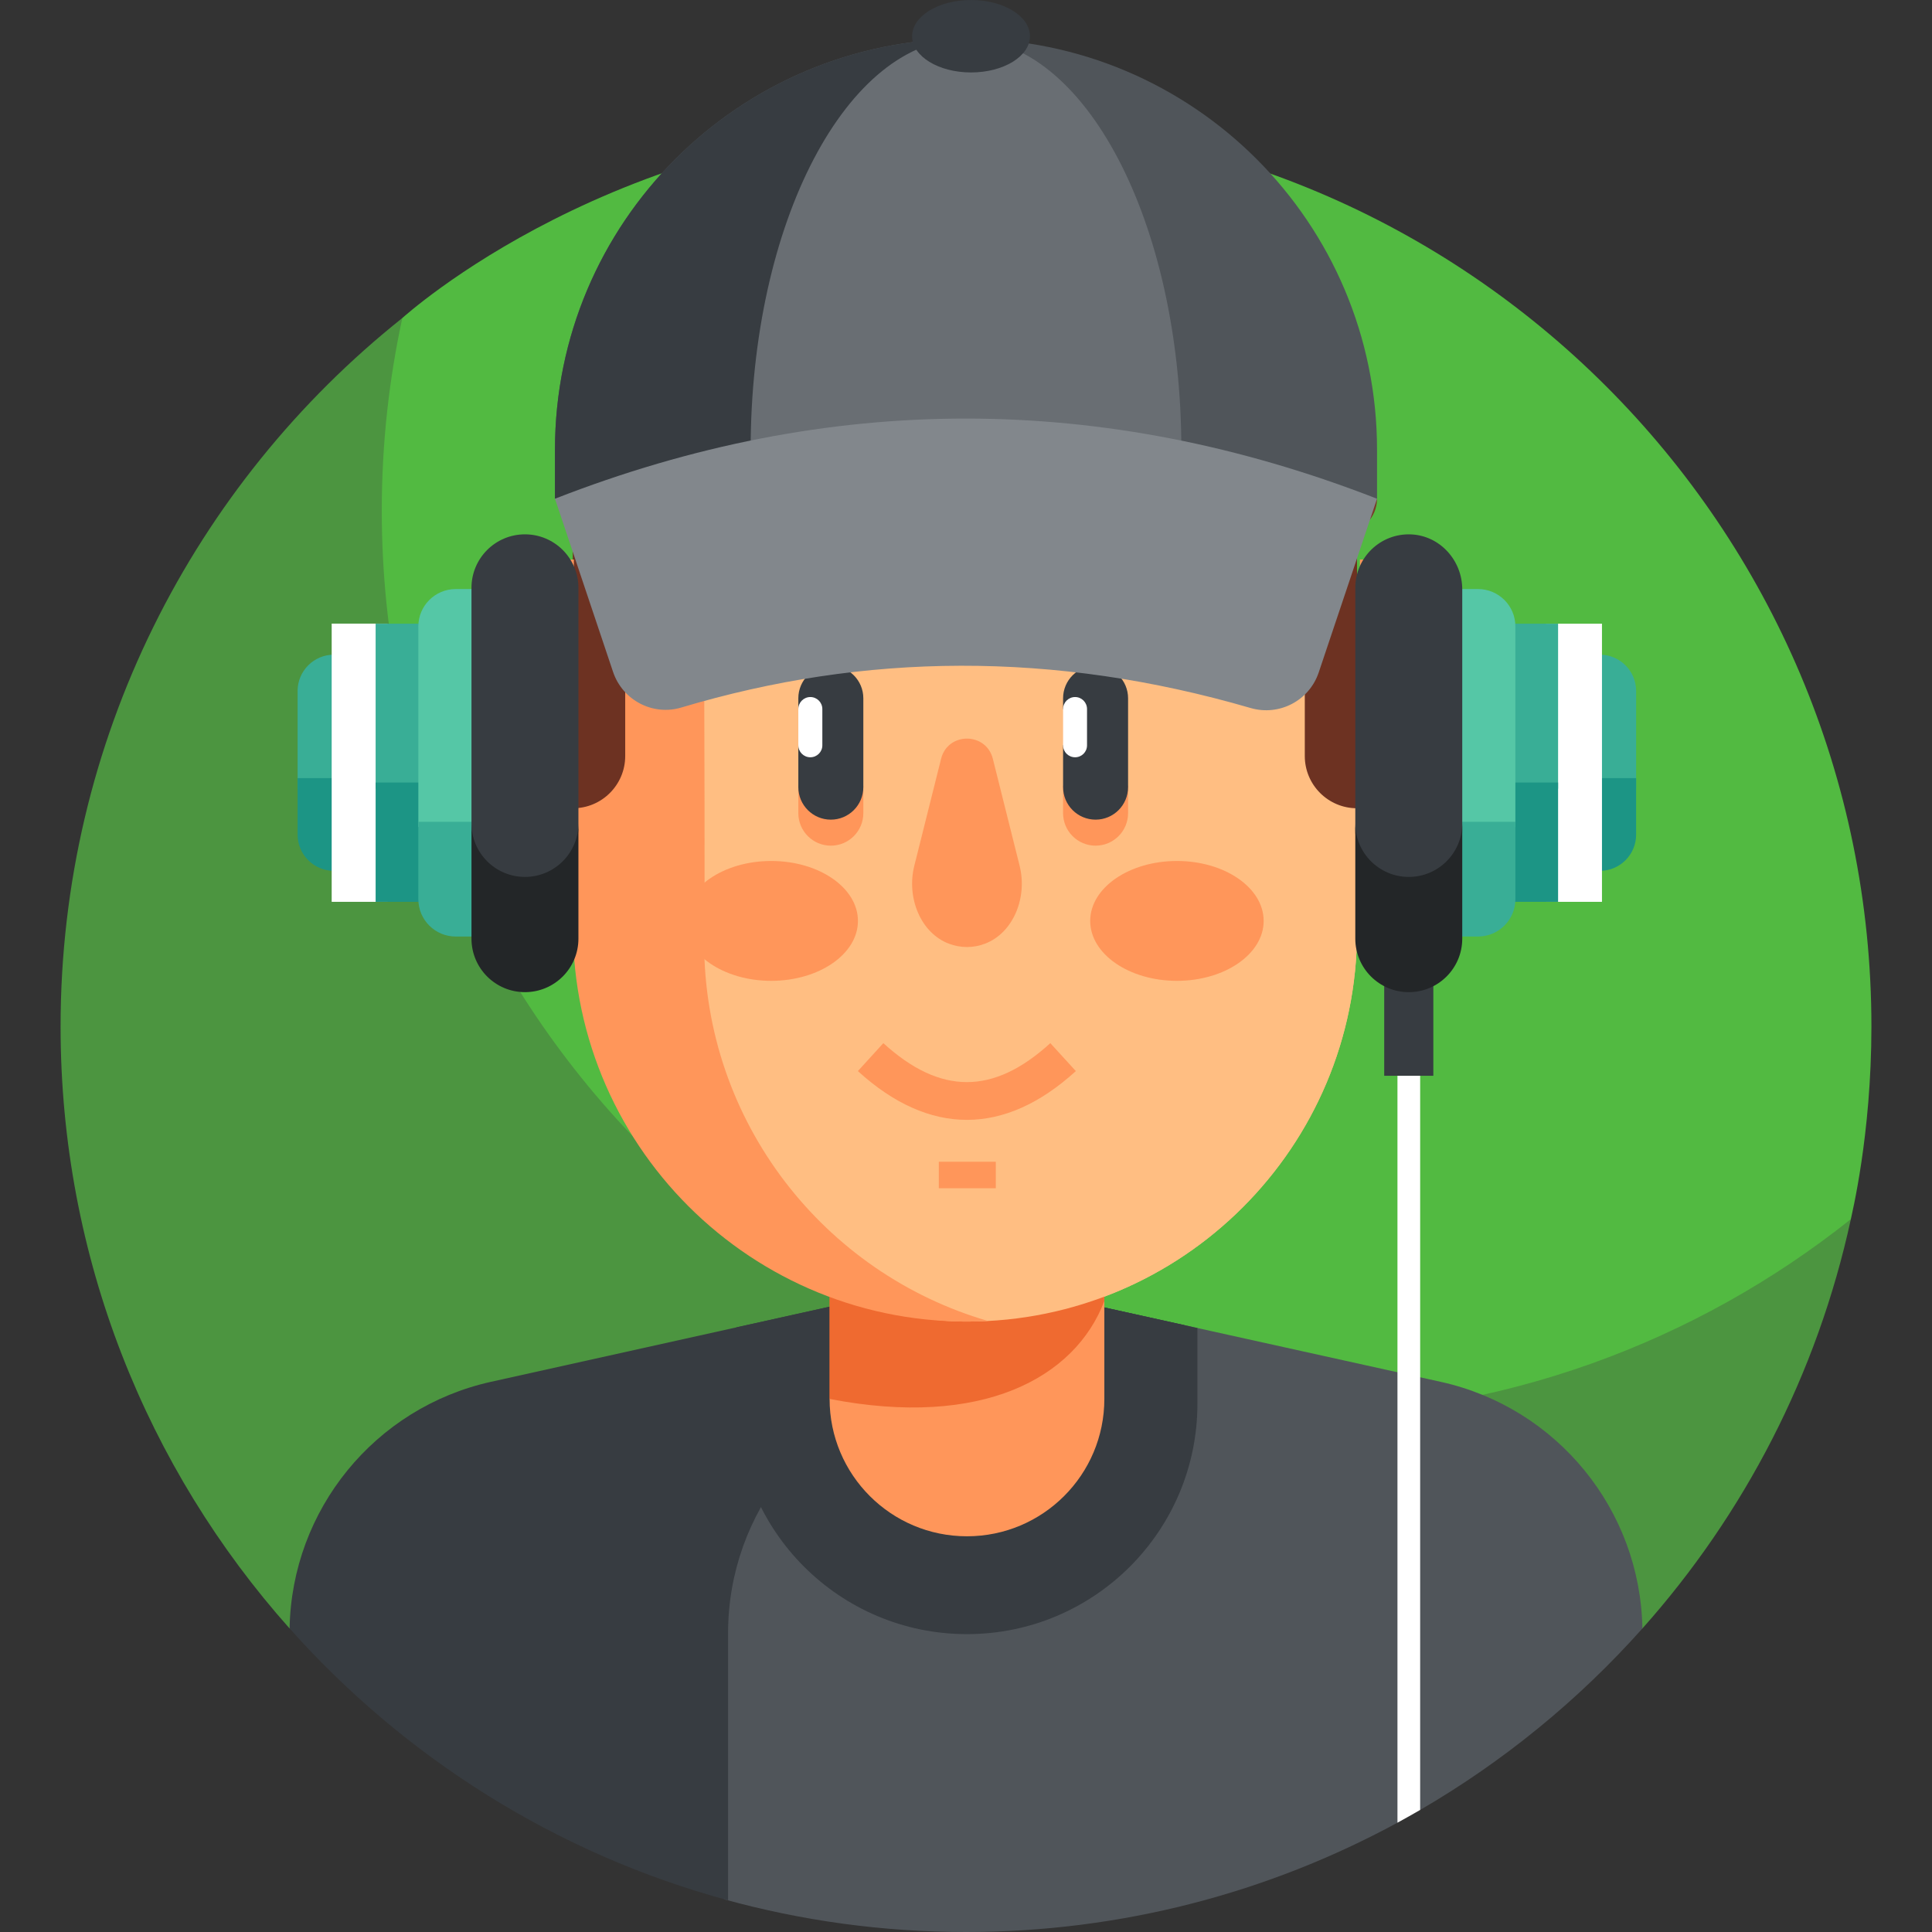 <svg width="28" height="28" viewBox="0 0 28 28" fill="none" xmlns="http://www.w3.org/2000/svg">
<rect x="0" y="0" width="28" height="28" fill="#333333" stroke="none"/>
<g clip-path="url(#clip0_474_32167)">
<path d="M14 1.756C8.951 1.756 5.84 4.604 5.831 4.609C5.831 4.609 5.702 4.77 5.678 4.878C5.481 5.75 5.298 6.919 5.298 7.772C5.298 15.019 11.409 20.892 18.656 20.892C21.447 20.892 24.552 19.555 26.63 17.947C26.677 17.911 26.824 17.669 26.824 17.669C26.833 17.613 27.122 16.461 27.122 14.878C27.122 7.631 21.247 1.756 14 1.756Z" fill="#52BA41"/>
<path d="M18.655 20.522C11.408 20.522 5.533 14.647 5.533 7.4C5.533 6.442 5.636 5.508 5.831 4.609C2.813 7.013 0.878 10.72 0.878 14.878C0.878 18.226 2.132 21.282 4.196 23.6L23.803 23.601C25.273 21.951 26.335 19.924 26.824 17.669C24.582 19.454 21.743 20.522 18.655 20.522Z" fill="#4C9540"/>
<path d="M20.061 14.072H20.773V15.591H20.061V14.072Z" fill="#373C41"/>
<path d="M19.558 12.742L19.379 11.317L19.558 9.381C20.29 9.381 20.993 9.975 20.993 10.707V11.416C20.993 12.148 20.29 12.742 19.558 12.742Z" fill="#FF965A"/>
<path d="M19.615 11.74L19.543 11.165L19.615 10.383C19.911 10.383 20.195 10.623 20.195 10.918V11.205C20.195 11.5 19.911 11.74 19.615 11.74Z" fill="#EF6A30"/>
<path d="M8.399 12.444L8.578 11.019L8.399 9.084C7.667 9.084 6.964 9.677 6.964 10.409V11.118C6.964 11.851 7.667 12.444 8.399 12.444Z" fill="#FF965A"/>
<path d="M8.341 11.442L8.413 10.867L8.341 10.085C8.046 10.085 7.762 10.325 7.762 10.62V10.907C7.762 11.202 8.046 11.442 8.341 11.442Z" fill="#EF6A30"/>
<path d="M20.882 20.027L13.986 18.502C11.948 18.954 10.498 20.761 10.498 22.848V27.527C11.613 27.835 12.787 28 14.001 28C16.256 28 18.388 27.428 20.253 26.416L20.417 26.051L20.582 26.231C21.79 25.529 22.877 24.64 23.803 23.601C23.773 21.881 22.567 20.401 20.882 20.027Z" fill="#50555A"/>
<path d="M4.197 23.6C5.865 25.473 8.061 26.865 10.552 27.541V23.666C10.552 21.918 11.767 20.405 13.473 20.026L17.169 19.206L13.985 18.502L7.117 20.026C5.432 20.4 4.228 21.88 4.197 23.6Z" fill="#373C41"/>
<path d="M14.014 23.683C15.858 23.683 17.354 22.188 17.354 20.343V19.247L13.986 18.502L10.674 19.237V20.343C10.674 22.188 12.169 23.683 14.014 23.683Z" fill="#373C41"/>
<path d="M14.014 22.265C12.914 22.265 12.023 21.374 12.023 20.274L16.005 15.813V20.274C16.005 21.374 15.114 22.265 14.014 22.265Z" fill="#FF965A"/>
<path d="M19.416 8.826C19.416 7.009 18.25 5.347 16.433 5.347H11.594C11.076 5.347 10.601 5.483 10.187 5.719V15.325C10.187 17.421 11.873 19.137 13.969 19.153C13.984 19.153 13.999 19.153 14.014 19.153C17.136 19.153 19.667 16.622 19.667 13.499V11.714L19.416 8.826Z" fill="#FFBE82"/>
<path d="M12.021 15.813V20.274C14.236 20.704 15.581 19.967 16.004 18.858V15.813H12.021Z" fill="#EF6A30"/>
<path d="M19.416 8.826C19.416 7.009 18.25 5.347 16.433 5.347H11.594C11.076 5.347 10.601 5.483 10.187 5.719V15.325C10.187 17.421 11.873 19.137 13.969 19.153C13.984 19.153 13.999 19.153 14.014 19.153C17.136 19.153 19.667 16.622 19.667 13.499V11.714L19.416 8.826Z" fill="#FFBE82"/>
<path d="M11.57 11.386V11.785C11.57 12.045 11.781 12.256 12.041 12.256C12.301 12.256 12.512 12.045 12.512 11.785V11.386H11.57Z" fill="#FF965A"/>
<path d="M15.407 11.386V11.785C15.407 12.045 15.618 12.256 15.878 12.256C16.138 12.256 16.349 12.045 16.349 11.785V11.386H15.407Z" fill="#FF965A"/>
<path d="M12.041 11.879C11.781 11.879 11.57 11.668 11.57 11.408V10.802L11.744 10.539L11.57 10.276V10.12C11.57 9.86 11.781 9.649 12.041 9.649C12.301 9.649 12.512 9.86 12.512 10.12V11.408C12.512 11.668 12.301 11.879 12.041 11.879Z" fill="#373C41"/>
<path d="M15.878 11.879C15.618 11.879 15.407 11.668 15.407 11.408V10.802L15.581 10.539L15.407 10.276V10.12C15.407 9.86 15.618 9.649 15.878 9.649C16.138 9.649 16.349 9.86 16.349 10.12V11.408C16.349 11.668 16.138 11.879 15.878 11.879Z" fill="#373C41"/>
<path d="M18.749 6.86C18.803 6.86 18.856 6.857 18.909 6.853C18.402 5.962 17.538 5.347 16.433 5.347H11.594C11.076 5.347 10.601 5.483 10.187 5.719V5.839C9.123 6.335 8.428 7.398 8.428 8.702L8.304 11.714V13.443C8.304 16.706 11.038 19.319 14.32 19.145C11.943 18.454 10.205 16.261 10.205 13.661C10.22 13.34 10.205 10.227 10.205 9.044C10.205 9.036 10.206 9.028 10.206 9.019C10.215 7.816 11.206 6.852 12.408 6.853L18.749 6.86Z" fill="#FF965A"/>
<path d="M12.662 9.413H11.288C11.028 9.413 10.817 9.203 10.817 8.943C10.817 8.683 11.028 8.472 11.288 8.472H12.662C12.922 8.472 13.133 8.683 13.133 8.943C13.133 9.203 12.922 9.413 12.662 9.413Z" fill="#783C28"/>
<path d="M16.586 9.413H15.213C14.953 9.413 14.742 9.203 14.742 8.943C14.742 8.683 14.953 8.472 15.213 8.472H16.586C16.846 8.472 17.057 8.683 17.057 8.943C17.057 9.203 16.846 9.413 16.586 9.413Z" fill="#783C28"/>
<path d="M19.372 8.221C19.145 6.656 18.046 5.347 16.433 5.347H11.595C11.163 5.347 10.762 5.441 10.401 5.608C11.165 7.156 12.758 8.221 14.6 8.221L19.372 8.221Z" fill="#FF965A"/>
<path d="M13.251 12.547C13.134 13.014 13.346 13.524 13.753 13.677C13.835 13.708 13.923 13.725 14.014 13.725C14.105 13.725 14.192 13.708 14.274 13.677C14.681 13.524 14.894 13.014 14.777 12.547L14.389 10.997C14.291 10.607 13.736 10.607 13.639 10.997L13.251 12.547Z" fill="#FF965A"/>
<path d="M19.667 5.689V8.856V8.856V11.714C19.249 11.714 18.91 11.375 18.91 10.957V7.613C18.91 6.874 18.494 6.193 17.83 5.87C17.814 5.862 17.797 5.855 17.781 5.847V5.69L19.667 5.689Z" fill="#6D3222"/>
<path d="M11.744 10.975C11.648 10.975 11.57 10.898 11.57 10.802V10.276C11.57 10.18 11.648 10.102 11.744 10.102C11.84 10.102 11.918 10.18 11.918 10.276V10.802C11.918 10.898 11.84 10.975 11.744 10.975Z" fill="white"/>
<path d="M15.581 10.975C15.485 10.975 15.407 10.898 15.407 10.802V10.276C15.407 10.18 15.485 10.102 15.581 10.102C15.677 10.102 15.754 10.18 15.754 10.276V10.802C15.754 10.898 15.677 10.975 15.581 10.975Z" fill="white"/>
<path d="M8.304 6.465V8.856V8.856V11.714C8.722 11.714 9.061 11.375 9.061 10.957V7.613C9.061 7.608 9.061 7.604 9.061 7.6C9.065 7.062 9.429 6.613 9.92 6.465L8.304 6.465Z" fill="#6D3222"/>
<path d="M8.304 6.597V8.856C9.629 8.856 10.724 7.873 10.901 6.597H8.304Z" fill="#6D3222"/>
<path d="M11.552 6.597C12.371 7.301 13.435 7.727 14.599 7.727L19.458 7.727C19.734 7.727 19.957 7.503 19.957 7.228L13.786 3.347L11.552 6.597Z" fill="#783C28"/>
<path d="M11.177 14.215C11.871 14.215 12.434 13.826 12.434 13.347C12.434 12.867 11.871 12.478 11.177 12.478C10.483 12.478 9.92 12.867 9.92 13.347C9.92 13.826 10.483 14.215 11.177 14.215Z" fill="#FF965A"/>
<path d="M17.057 14.215C17.751 14.215 18.314 13.826 18.314 13.347C18.314 12.867 17.751 12.478 17.057 12.478C16.363 12.478 15.8 12.867 15.8 13.347C15.8 13.826 16.363 14.215 17.057 14.215Z" fill="#FF965A"/>
<path d="M14.013 16.23C13.481 16.23 12.95 15.994 12.433 15.523L12.802 15.118C13.628 15.871 14.397 15.871 15.222 15.118L15.592 15.523C15.075 15.994 14.544 16.23 14.013 16.23Z" fill="#FF965A"/>
<path d="M13.606 16.837H14.432V17.221H13.606V16.837Z" fill="#FF965A"/>
<path d="M14 0.561C10.71 0.561 8.043 3.228 8.043 6.517V7.228H19.957V6.517C19.957 3.228 17.29 0.561 14 0.561ZM15.219 6.067H12.706V5.894C12.706 5.094 13.269 4.446 13.962 4.446C14.656 4.446 15.219 5.094 15.219 5.894V6.067Z" fill="#50555A"/>
<path d="M13.994 6.067H12.706V5.894C12.706 5.094 13.269 4.446 13.962 4.446C13.973 4.446 13.983 4.446 13.994 4.447V0.561C10.707 0.564 8.043 3.229 8.043 6.517V7.228H13.994V6.067Z" fill="#373C41"/>
<path d="M14 0.561C12.276 0.561 10.879 3.228 10.879 6.517V7.228H17.121V6.517C17.121 3.228 15.724 0.561 14 0.561Z" fill="#696E73"/>
<path d="M18.124 10.261C15.271 9.43 12.525 9.461 9.874 10.254C9.46 10.378 9.023 10.148 8.885 9.738L8.043 7.228C12.012 5.678 15.983 5.68 19.957 7.228L19.112 9.745C18.975 10.155 18.539 10.382 18.124 10.261Z" fill="#82878C"/>
<path d="M14.073 1.05C14.545 1.05 14.927 0.815 14.927 0.525C14.927 0.235 14.545 0 14.073 0C13.601 0 13.219 0.235 13.219 0.525C13.219 0.815 13.601 1.05 14.073 1.05Z" fill="#373C41"/>
<path d="M6.561 10.805C6.561 11.775 7.347 12.561 8.317 12.561V8.109C7.347 8.109 6.561 8.896 6.561 9.865V10.805Z" fill="#FF965A"/>
<path d="M5.541 11.431V9.488H4.839C4.549 9.488 4.313 9.724 4.313 10.014V11.431H5.541Z" fill="#39AE96"/>
<path d="M5.541 12.621H4.839C4.549 12.621 4.313 12.386 4.313 12.095V11.277H5.541V12.621Z" fill="#1C9585"/>
<path d="M5.618 13.07H4.807V9.038H5.618V13.07Z" fill="white"/>
<path d="M5.444 9.039H7.024V11.431H5.444V9.039Z" fill="#39AE96"/>
<path d="M5.444 11.341H7.024V13.07H5.444V11.341Z" fill="#1C9585"/>
<path d="M7.438 11.986V8.537H6.605C6.306 8.537 6.063 8.779 6.063 9.078V11.986H7.438Z" fill="#55C7A6"/>
<path d="M7.438 13.573H6.605C6.306 13.573 6.063 13.331 6.063 13.032V11.91H7.438V13.573Z" fill="#39AE96"/>
<path d="M8.383 11.983V8.519C8.383 8.091 8.036 7.744 7.608 7.744C7.18 7.744 6.833 8.091 6.833 8.519V11.983C6.833 12.411 7.18 12.758 7.608 12.758C8.036 12.758 8.383 12.411 8.383 11.983Z" fill="#373C41"/>
<path d="M7.608 12.709C7.18 12.709 6.833 12.362 6.833 11.934V13.604C6.833 14.032 7.18 14.379 7.608 14.379C8.036 14.379 8.383 14.032 8.383 13.604V11.934C8.383 12.362 8.036 12.709 7.608 12.709Z" fill="#232628"/>
<path d="M19.709 12.561V8.109C20.679 8.109 21.465 8.896 21.465 9.865V10.805C21.465 11.775 20.679 12.561 19.709 12.561Z" fill="#FF965A"/>
<path d="M23.712 11.431V10.014C23.712 9.724 23.476 9.488 23.186 9.488H22.484V11.431H23.712Z" fill="#39AE96"/>
<path d="M22.484 12.621H23.186C23.477 12.621 23.712 12.386 23.712 12.095V11.277H22.484V12.621Z" fill="#1C9585"/>
<path d="M22.406 9.039H23.217V13.07H22.406V9.039Z" fill="white"/>
<path d="M21.001 9.039H22.581V11.431H21.001V9.039Z" fill="#39AE96"/>
<path d="M22.581 13.07H21.001V11.341H22.581V13.07Z" fill="#1C9585"/>
<path d="M21.962 11.986V9.078C21.962 8.779 21.719 8.537 21.42 8.537H20.587V11.986H21.962Z" fill="#55C7A6"/>
<path d="M20.587 13.573H21.42C21.719 13.573 21.962 13.331 21.962 13.032V11.91H20.587V13.573Z" fill="#39AE96"/>
<path d="M21.192 12.031V8.541C21.192 8.124 20.871 7.765 20.454 7.745C20.009 7.724 19.642 8.079 19.642 8.519V12.031C19.642 12.459 19.989 12.806 20.417 12.806C20.845 12.806 21.192 12.459 21.192 12.031Z" fill="#373C41"/>
<path d="M20.417 12.709C20.845 12.709 21.192 12.362 21.192 11.934V13.604C21.192 14.032 20.845 14.379 20.417 14.379C19.989 14.379 19.642 14.032 19.642 13.604V11.934C19.642 12.362 19.989 12.709 20.417 12.709Z" fill="#232628"/>
<path d="M20.582 26.231V15.591H20.253V26.416C20.363 26.356 20.473 26.294 20.582 26.231Z" fill="white"/>
</g>
<defs>
<clipPath id="clip0_474_32167">
<rect width="28" height="28" fill="white"/>
</clipPath>
</defs>
</svg>
